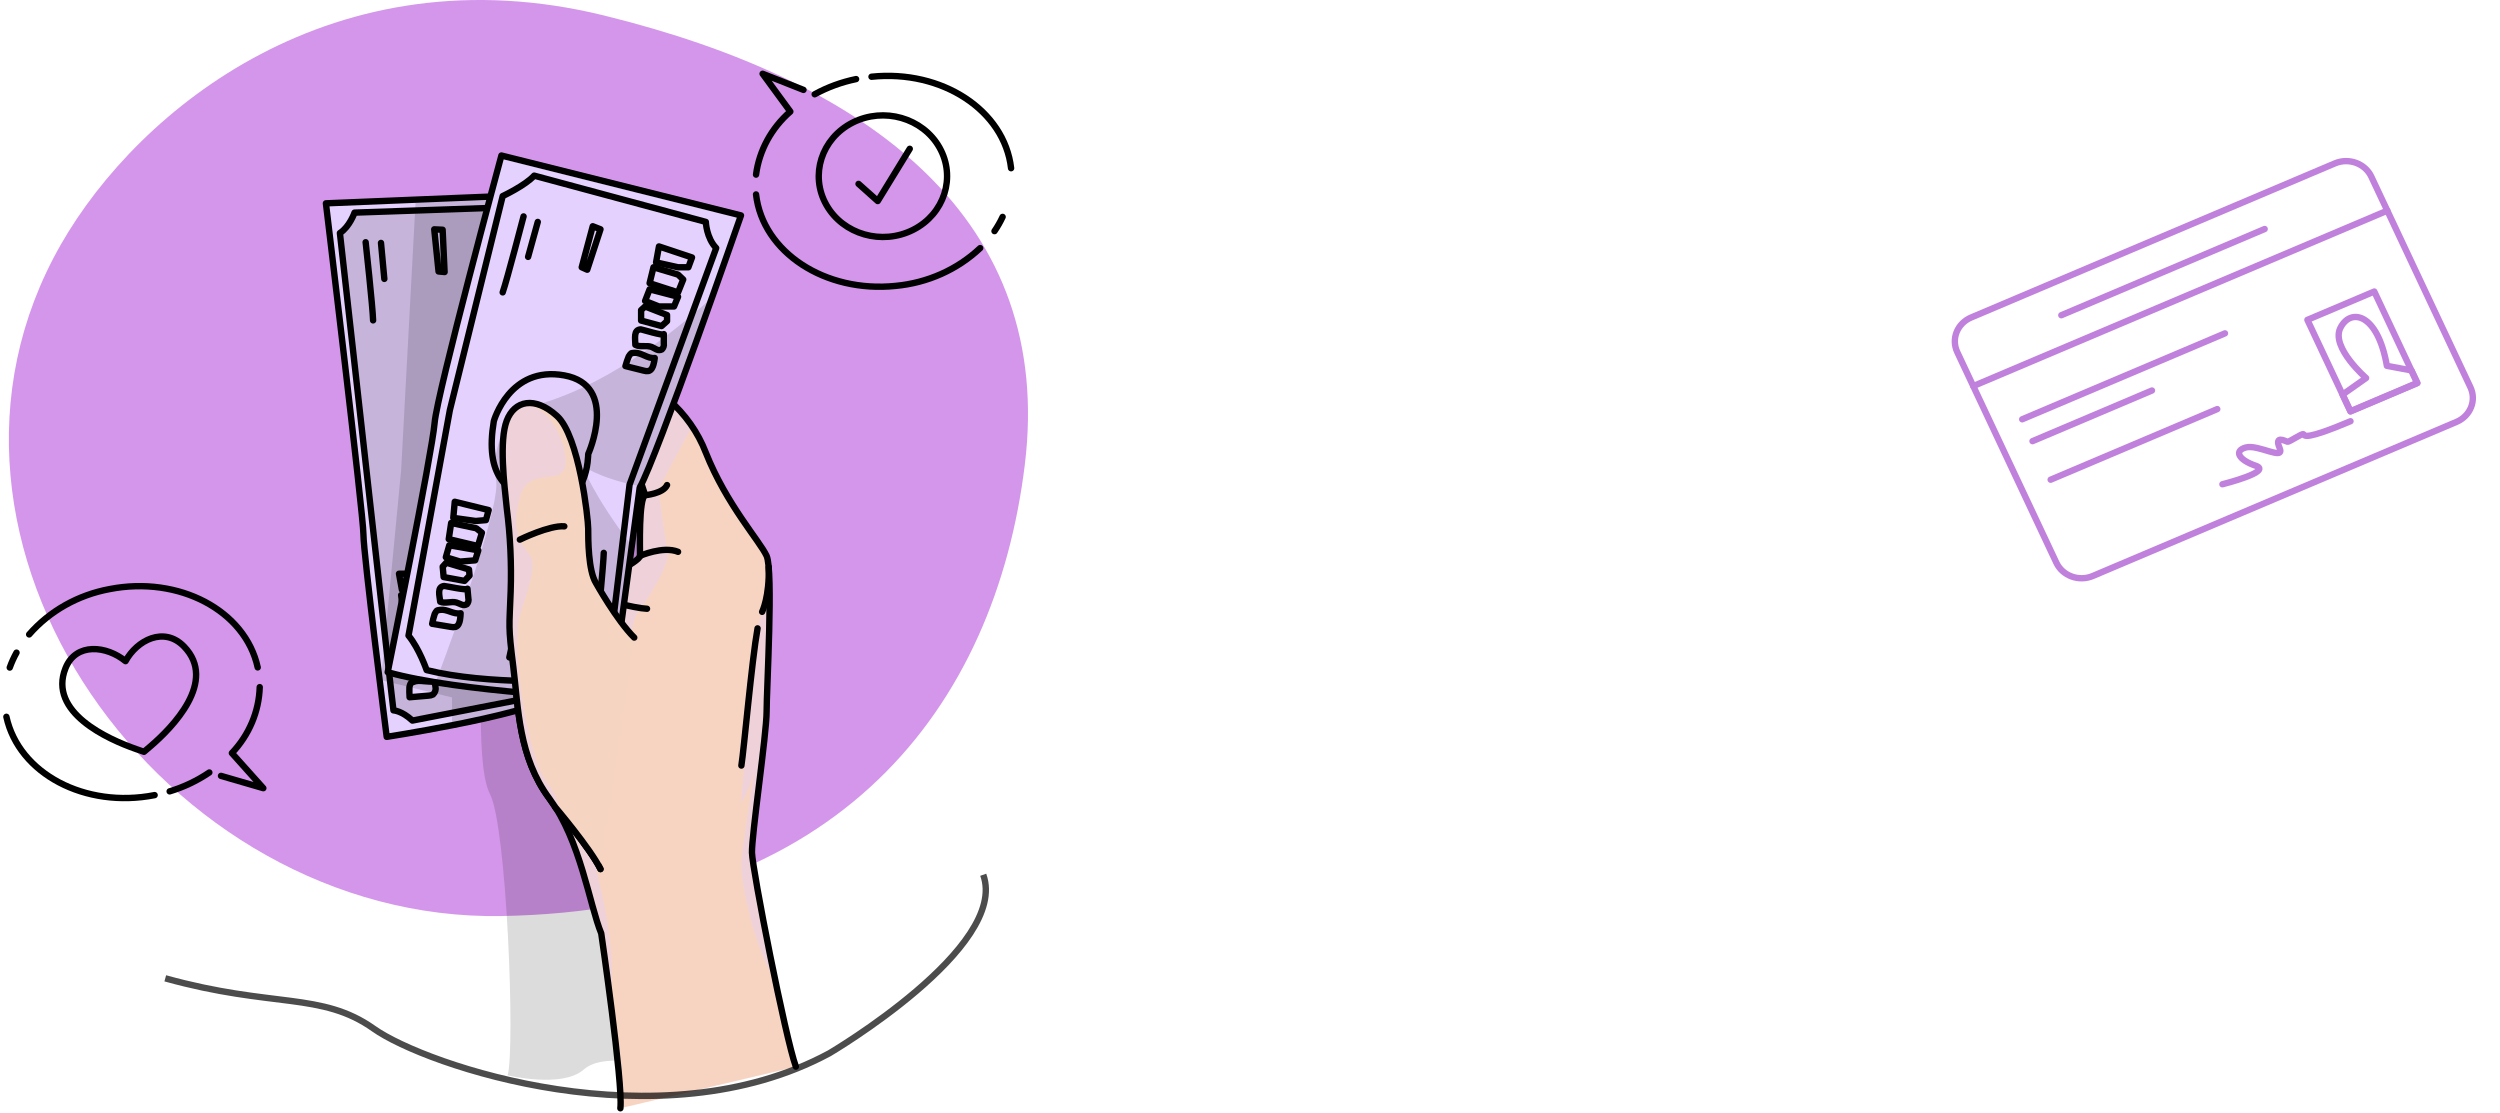 <svg width="391" height="174" viewBox="0 0 391 174" fill="none" xmlns="http://www.w3.org/2000/svg">
<path d="M9.563 38.163C21.75 16.902 52.407 -7.917 94.464 2.421C136.521 12.759 164.936 34.629 160.281 72.679C155.625 110.729 131.159 142.344 78.459 143.269C25.759 144.195 -17.161 84.784 9.563 38.163Z" fill="#D496EA"/>
<path d="M34.566 121.348L41.184 123.271L36.266 117.782C38.962 114.941 40.505 111.286 40.621 107.468" stroke="black" stroke-linecap="round" stroke-linejoin="round"/>
<path d="M26.536 123.768C28.754 123.098 30.847 122.101 32.739 120.815" stroke="black" stroke-linecap="round" stroke-linejoin="round"/>
<path d="M1 112.108C2.949 121.007 13.326 126.489 24.181 124.357" stroke="black" stroke-linecap="round" stroke-linejoin="round"/>
<path d="M2.583 102.074C2.166 102.824 1.812 103.605 1.525 104.407" stroke="black" stroke-linecap="round" stroke-linejoin="round"/>
<path d="M40.304 104.382C38.359 95.483 27.978 90.001 17.128 92.137C12.201 93.054 7.76 95.558 4.561 99.225" stroke="black" stroke-linecap="round" stroke-linejoin="round"/>
<path d="M28.789 101.121C25.664 97.895 21.406 100.131 19.634 103.405C16.708 101.001 11.875 100.412 10.243 104.511C7.486 111.415 16.915 115.626 21.279 117.149C21.774 117.325 22.18 117.473 22.518 117.581C22.793 117.361 23.114 117.08 23.503 116.744C26.954 113.791 34.058 106.562 28.789 101.121Z" stroke="black" stroke-linecap="round" stroke-linejoin="round"/>
<path d="M125.662 14.057L119.273 11.537L123.607 17.451C120.644 20.032 118.744 23.525 118.245 27.308" stroke="black" stroke-linecap="round" stroke-linejoin="round"/>
<path d="M133.891 12.37C131.616 12.838 129.432 13.638 127.417 14.743" stroke="black" stroke-linecap="round" stroke-linejoin="round"/>
<path d="M158.133 26.306C157.097 17.263 147.324 10.851 136.305 12.002" stroke="black" stroke-linecap="round" stroke-linejoin="round"/>
<path d="M155.541 36.148C156.024 35.439 156.448 34.695 156.809 33.924" stroke="black" stroke-linecap="round" stroke-linejoin="round"/>
<path d="M118.245 30.41C119.281 39.446 129.053 45.849 140.073 44.715C145.069 44.249 149.742 42.161 153.299 38.804" stroke="black" stroke-linecap="round" stroke-linejoin="round"/>
<path d="M142.823 35.939C147.709 33.461 149.549 27.698 146.934 23.069C144.318 18.439 138.238 16.695 133.352 19.173C128.466 21.651 126.625 27.413 129.241 32.043C131.856 36.673 137.937 38.417 142.823 35.939Z" stroke="black" stroke-linecap="round" stroke-linejoin="round"/>
<path d="M134.276 28.759L137.278 31.444L142.285 23.273" stroke="black" stroke-linecap="round" stroke-linejoin="round"/>
<path opacity="0.2" d="M75.819 98.276C75.819 98.276 74 119.138 76.632 124.199C79.263 129.259 80.582 163.836 79.401 168.185C79.401 168.185 87.875 170.209 91.227 167.332C94.579 164.456 99.736 167.226 108.23 164.427C116.723 161.628 110.596 99.501 110.596 99.501L110.856 76.9L96.849 65.075L75.819 98.276Z" fill="black" fill-opacity="0.7"/>
<path d="M87.114 108.31C87.061 108.459 86.976 108.596 86.864 108.712C85.055 110.334 77.333 112.136 70.7 113.433C65.206 114.513 60.479 115.245 60.479 115.245C60.479 115.245 56.84 86.591 56.84 83.579C56.84 80.566 50.973 31.801 50.973 31.801L65.037 31.224L83.695 30.459C83.695 30.459 83.808 31.762 83.997 34.038C85.228 48.537 89.46 102.591 87.114 108.31Z" fill="#E5D1FE"/>
<path opacity="0.2" d="M87.114 108.31L70.699 111.492L64.5 112.697C62.819 111.133 61.536 111.104 61.536 111.104L61.025 106.722L60.223 99.55L53.16 36.45C54.693 35.447 55.45 33.254 55.45 33.254L64.904 32.929L81.283 32.362L83.986 34.019C85.228 48.537 89.46 102.591 87.114 108.31Z" fill="black" fill-opacity="0.7"/>
<path d="M87.114 108.31L70.699 111.492L64.5 112.697C62.819 111.133 61.536 111.104 61.536 111.104L61.025 106.722L60.223 99.55L53.16 36.45C54.693 35.447 55.45 33.254 55.45 33.254L64.904 32.929L81.283 32.362L83.986 34.019C85.228 48.537 89.46 102.591 87.114 108.31Z" stroke="black" stroke-linecap="round" stroke-linejoin="round"/>
<path d="M62.405 89.734L67.884 89.724L67.889 91.347L66.366 91.86L62.855 92.224L62.405 89.734Z" fill="#E5D1FE" stroke="black" stroke-linecap="round" stroke-linejoin="round"/>
<path d="M62.741 93.075L66.768 92.945L67.801 93.409L67.75 95.564L63.048 95.613L62.741 93.075Z" fill="#E5D1FE" stroke="black" stroke-linecap="round" stroke-linejoin="round"/>
<path d="M63.386 96.518L67.985 96.203L67.934 97.836L65.711 98.582L63.36 98.456L63.386 96.518Z" fill="#E5D1FE" stroke="black" stroke-linecap="round" stroke-linejoin="round"/>
<path d="M63.662 99.269L67.378 99.448L67.715 100.349L67.173 101.342L63.851 101.546L63.279 100.01L63.662 99.269Z" fill="#E5D1FE" stroke="black" stroke-linecap="round" stroke-linejoin="round"/>
<path d="M67.945 102.422L68.456 103.831C68.537 103.98 68.58 104.146 68.58 104.315C68.58 104.483 68.537 104.65 68.456 104.799C68.361 104.902 68.239 104.98 68.103 105.026C67.967 105.072 67.821 105.084 67.679 105.061C67.393 105.037 67.112 104.945 66.825 104.93C65.962 104.896 65.169 105.569 64.321 105.414C63.989 104.543 63.151 103.264 64.285 102.872C64.495 102.809 68.067 102.741 67.945 102.422Z" fill="#E5D1FE" stroke="black" stroke-linecap="round" stroke-linejoin="round"/>
<path d="M67.93 106.387C68.011 106.723 68.069 107.062 68.104 107.404C68.156 107.621 68.148 107.846 68.082 108.059C68.016 108.272 67.893 108.465 67.725 108.62C67.507 108.733 67.264 108.795 67.015 108.799L64.061 109.051C64.018 108.522 64.01 107.992 64.036 107.463C64.21 106.833 64.087 106.886 64.715 106.63C65.712 106.228 66.908 106.867 67.93 106.387Z" fill="#E5D1FE" stroke="black" stroke-linecap="round" stroke-linejoin="round"/>
<path d="M57.187 37.883C57.187 37.883 58.301 48.087 58.352 50.106" stroke="black" stroke-linecap="round" stroke-linejoin="round"/>
<path d="M59.588 37.995L60.11 43.617" stroke="black" stroke-linecap="round" stroke-linejoin="round"/>
<path d="M67.914 35.868L68.589 42.459L69.534 42.547L69.228 35.931L67.914 35.868Z" fill="#E5D1FE" stroke="black" stroke-linecap="round" stroke-linejoin="round"/>
<path opacity="0.2" d="M87.113 108.31C87.06 108.459 86.975 108.596 86.863 108.712C85.054 110.334 77.332 112.136 70.698 113.433V109.075L61.045 106.731L59.588 106.378L60.242 99.559L62.741 73.506L64.924 32.949L65.016 31.224L83.694 30.459C83.694 30.459 83.807 31.762 83.996 34.038C85.227 48.537 89.459 102.591 87.113 108.31Z" fill="black" fill-opacity="0.7"/>
<path d="M87.114 108.31C87.061 108.459 86.976 108.596 86.864 108.712C85.055 110.334 77.333 112.136 70.7 113.433C65.206 114.513 60.479 115.245 60.479 115.245C60.479 115.245 56.84 86.591 56.84 83.579C56.84 80.566 50.973 31.801 50.973 31.801L65.037 31.224L83.695 30.459C83.695 30.459 83.808 31.762 83.997 34.038C85.228 48.537 89.46 102.591 87.114 108.31Z" stroke="black" stroke-linecap="round" stroke-linejoin="round"/>
<path d="M97.013 173.332C97.13 172.31 95.433 157.652 95.403 156.058C95.321 151.7 94.018 145.981 94.018 145.981C92.198 141.574 90.783 131.419 85.928 124.906C81.073 118.392 81.078 110.731 80.271 104.227C79.463 97.724 79.663 98.285 79.867 92.513C80.014 88.177 79.811 83.837 79.259 79.53C78.855 75.695 78.048 68.949 79.259 65.806C80.47 62.663 83.638 61.932 87.109 65.079C90.579 68.227 91.994 81.133 91.994 82.726C91.994 84.319 91.994 89.298 93.21 91.215C93.21 91.215 100.084 87.883 100.084 86.963C100.084 86.043 99.879 77.912 100.891 77.477L96.849 65.079L104.515 62.498C105.958 63.725 107.204 65.144 108.215 66.711C109.08 68.009 109.804 69.387 110.376 70.823C113.611 78.954 118.809 84.624 119.882 86.963C120.955 89.302 119.882 107.879 119.882 111.332C119.882 114.784 117.531 130.702 117.592 133.38C117.638 135.317 119.018 142.523 120.393 148.049C120.904 150.179 124.006 165.618 124.481 166.843L97.013 173.332Z" fill="#F7D4C2"/>
<path opacity="0.7" d="M153.778 136.81C157.858 148.18 129.715 164.73 129.715 164.73C103.125 179.091 66.591 166.658 58.448 160.885C50.304 155.111 42.679 157.682 25.848 153.009" stroke="black"/>
<path opacity="0.4" d="M103.063 76.658C103.012 77.699 104.326 86 104.326 86C105.235 88.067 100.268 95.118 100.268 95.118C99.195 95.69 98.735 99.235 98.735 99.235C95.372 98.528 87.671 91.191 87.671 91.191C87.671 91.191 86.761 94.198 85.739 101.642C84.717 109.085 91.197 126.765 93.957 138.974C96.716 151.182 95.403 156.044 95.403 156.044C95.321 151.686 94.018 145.966 94.018 145.966C92.198 141.56 90.783 131.405 85.928 124.891C81.073 118.378 81.078 110.731 80.271 104.227C79.463 97.724 79.663 98.285 79.867 92.513C80.014 88.177 79.811 83.837 79.259 79.53C78.855 75.695 78.048 68.949 79.259 65.806C80.47 62.663 83.638 61.932 87.109 65.079C90.579 68.227 91.994 81.133 91.994 82.726C91.994 84.319 91.994 89.298 93.21 91.215C93.21 91.215 100.084 87.883 100.084 86.963C100.084 86.043 99.879 77.912 100.891 77.477L96.849 65.079L104.515 62.498C105.958 63.725 107.204 65.144 108.215 66.711C105.736 71.409 103.114 76.009 103.063 76.658Z" fill="#E5D1FE"/>
<path opacity="0.4" d="M115.952 134.664C116.29 131.758 117.296 124.852 117.935 120.542C117.153 123.908 115.891 125.613 115.891 125.613C115.891 125.613 118.068 100.915 118.283 99.409C118.497 97.903 120.695 91.133 119.887 86.939C120.961 89.273 119.887 107.855 119.887 111.307C119.887 114.76 117.537 130.678 117.598 133.356C117.644 135.293 119.836 147.637 121.211 153.163C118.257 149.095 115.615 137.584 115.952 134.664Z" fill="#E5D1FE"/>
<path d="M124.471 166.819C122.856 162.412 117.669 136.02 117.608 133.356C117.546 130.693 119.897 114.756 119.897 111.308C119.897 107.86 120.97 89.274 119.897 86.939C118.824 84.605 113.627 78.93 110.392 70.799C109.169 67.62 107.159 64.765 104.53 62.474L96.865 65.055L100.907 77.453C99.885 77.888 100.099 86.019 100.099 86.939C100.099 87.86 93.226 91.191 93.226 91.191C92.01 89.254 92.01 84.295 92.01 82.702C92.01 81.109 90.594 68.198 87.124 65.055C83.654 61.913 80.48 62.634 79.274 65.782C78.068 68.93 78.871 75.671 79.274 79.506C79.827 83.817 80.031 88.163 79.882 92.504C79.678 98.276 79.474 97.705 80.286 104.218C81.099 110.731 81.094 118.393 85.943 124.906C90.793 131.419 92.214 141.574 94.033 145.981C94.033 145.981 97.468 169.502 97.028 173.333" stroke="black" stroke-linecap="round" stroke-linejoin="round"/>
<path d="M93.21 91.191C93.21 91.191 94.421 96.552 97.15 99.235" stroke="black" stroke-linecap="round" stroke-linejoin="round"/>
<path d="M93.945 93.637C93.945 93.637 99.056 95.119 101.192 95.211" stroke="black" stroke-linecap="round" stroke-linejoin="round"/>
<path d="M100.084 86.94C100.084 86.94 103.722 85.346 106.048 86.305" stroke="black" stroke-linecap="round" stroke-linejoin="round"/>
<path d="M100.892 77.454C100.892 77.454 103.723 77.206 104.326 75.865" stroke="black" stroke-linecap="round" stroke-linejoin="round"/>
<path d="M86.863 126.272C86.863 126.272 92.301 132.669 93.915 135.923" stroke="black" stroke-linecap="round" stroke-linejoin="round"/>
<path d="M118.482 98.276C117.572 103.356 116.356 117.245 115.952 119.734" stroke="black" stroke-linecap="round" stroke-linejoin="round"/>
<path d="M120.22 88.697C120.373 93.298 119.197 95.69 119.197 95.69" stroke="black" stroke-linecap="round" stroke-linejoin="round"/>
<path d="M78.421 24.324L115.891 33.69C115.891 33.69 102.722 71.564 100.049 76.261L95.582 109.279C95.582 109.279 71.645 108.281 60.637 105.129C60.637 105.129 67.597 70.746 67.971 66.16C68.344 61.574 78.421 24.324 78.421 24.324Z" fill="#E5D1FE"/>
<path d="M70.361 64.126L78.62 30.668C78.62 30.668 82.171 28.997 83.546 27.471L110.391 34.706C110.391 34.706 110.473 37.2 112.011 38.798L98.464 75.791L95.178 103.061C95.178 103.061 90.808 103.39 90.389 106.45C90.389 106.45 76.223 107.177 66.723 104.804C66.723 104.804 65.603 101.496 63.891 99.404L70.361 64.126Z" stroke="black" stroke-linecap="round" stroke-linejoin="round"/>
<path d="M77.234 65.864C77.234 65.864 79.672 57.147 88.257 58.712C96.843 60.276 91.993 71.017 91.993 71.017C91.993 71.017 92.044 79.685 85.079 78.489C79.038 77.453 75.819 74.31 77.234 65.864Z" fill="#E5D1FE" stroke="black" stroke-linecap="round" stroke-linejoin="round"/>
<path d="M81.885 33.849C81.885 33.849 79.289 43.81 78.62 45.728" stroke="black" stroke-linecap="round" stroke-linejoin="round"/>
<path d="M84.108 34.711L82.595 40.174" stroke="black" stroke-linecap="round" stroke-linejoin="round"/>
<path d="M103.063 38.542L108.23 40.266L107.662 41.801H106.047L102.608 41.036L103.063 38.542Z" fill="#E5D1FE" stroke="black" stroke-linecap="round" stroke-linejoin="round"/>
<path d="M102.205 41.801L106.048 42.948L106.855 43.714L106.048 45.728L101.597 44.29L102.205 41.801Z" fill="#E5D1FE" stroke="black" stroke-linecap="round" stroke-linejoin="round"/>
<path d="M101.597 45.248L106.048 46.411L105.419 47.931H103.064L100.892 47.069L101.597 45.248Z" fill="#E5D1FE" stroke="black" stroke-linecap="round" stroke-linejoin="round"/>
<path d="M100.892 47.932L104.326 49.273V50.227L103.467 50.997L100.268 50.135V48.503L100.892 47.932Z" fill="#E5D1FE" stroke="black" stroke-linecap="round" stroke-linejoin="round"/>
<path d="M103.819 52.256V53.748C103.845 53.912 103.831 54.08 103.777 54.238C103.723 54.396 103.63 54.54 103.507 54.658C103.38 54.724 103.238 54.758 103.093 54.758C102.949 54.758 102.806 54.724 102.679 54.658C102.419 54.542 102.168 54.368 101.923 54.266C101.121 53.961 100.134 54.343 99.368 53.937C99.368 53.012 99.025 51.544 100.231 51.515C100.431 51.53 103.819 52.595 103.819 52.256Z" fill="#E5D1FE" stroke="black" stroke-linecap="round" stroke-linejoin="round"/>
<path d="M102.403 55.99C102.364 56.331 102.299 56.669 102.209 57.002C102.096 57.433 101.877 57.912 101.422 58.029C101.177 58.067 100.926 58.047 100.691 57.971L97.819 57.254C97.958 56.744 98.128 56.243 98.33 55.752C98.718 55.215 98.585 55.225 99.265 55.181C100.369 55.138 101.268 56.121 102.403 55.99Z" fill="#E5D1FE" stroke="black" stroke-linecap="round" stroke-linejoin="round"/>
<path d="M92.704 35.384L90.982 41.801L91.841 42.184L93.915 35.859L92.704 35.384Z" fill="#E5D1FE" stroke="black" stroke-linecap="round" stroke-linejoin="round"/>
<path d="M71.123 78.474L76.427 79.777L75.998 81.346L74.388 81.482L70.893 80.993L71.123 78.474Z" fill="#E5D1FE" stroke="black" stroke-linecap="round" stroke-linejoin="round"/>
<path d="M70.56 81.791L74.49 82.624L75.369 83.322L74.746 85.394L70.182 84.319L70.56 81.791Z" fill="#E5D1FE" stroke="black" stroke-linecap="round" stroke-linejoin="round"/>
<path d="M70.269 85.278L74.807 86.073L74.317 87.637L71.971 87.831L69.728 87.148L70.269 85.278Z" fill="#E5D1FE" stroke="black" stroke-linecap="round" stroke-linejoin="round"/>
<path d="M69.804 88.005L73.351 89.065L73.438 90.019L72.651 90.852L69.385 90.252L69.237 88.629L69.804 88.005Z" fill="#E5D1FE" stroke="black" stroke-linecap="round" stroke-linejoin="round"/>
<path d="M73.111 92.077L73.249 93.564C73.291 93.726 73.292 93.895 73.252 94.057C73.212 94.22 73.132 94.371 73.019 94.498C72.898 94.574 72.76 94.619 72.616 94.63C72.472 94.641 72.328 94.618 72.196 94.561C71.925 94.469 71.685 94.314 71.404 94.237C70.581 93.995 69.63 94.455 68.849 94.111C68.757 93.191 68.291 91.757 69.487 91.646C69.671 91.636 73.141 92.416 73.111 92.077Z" fill="#E5D1FE" stroke="black" stroke-linecap="round" stroke-linejoin="round"/>
<path d="M72.042 95.912C72.034 96.265 72 96.616 71.94 96.963C71.863 97.399 71.689 97.898 71.25 98.048C71.008 98.106 70.755 98.106 70.514 98.048L67.591 97.564C67.689 97.043 67.82 96.529 67.984 96.024C68.321 95.457 68.189 95.477 68.863 95.38C69.936 95.23 70.918 96.135 72.042 95.912Z" fill="#E5D1FE" stroke="black" stroke-linecap="round" stroke-linejoin="round"/>
<path d="M93.21 100.615C93.21 100.615 94.427 87.762 94.427 86.469" stroke="black" stroke-linecap="round" stroke-linejoin="round"/>
<path d="M90.783 100.038C90.783 100.038 91.294 93.356 91.386 92.193" stroke="black" stroke-linecap="round" stroke-linejoin="round"/>
<path d="M81.302 95.21L79.662 102.818H81.302L82.493 95.21H81.302Z" fill="#E5D1FE" stroke="black" stroke-linecap="round" stroke-linejoin="round"/>
<path opacity="0.2" d="M100.136 76.072C96.589 75.37 93.425 74.338 91.085 72.852C91.085 72.852 92.782 77.472 98.797 85.346L95.562 109.278C95.562 109.278 79.939 108.629 68.134 106.716C71.762 97.031 78.355 78.677 77.573 75.041C76.515 70.048 80.251 64.154 80.251 64.154C92.061 62.14 103.514 53.68 111.373 46.527C107.372 57.738 101.909 72.75 100.136 76.072Z" fill="black" fill-opacity="0.7"/>
<path d="M78.421 24.324L115.891 33.69C115.891 33.69 102.722 71.564 100.049 76.261L95.582 109.279C95.582 109.279 71.645 108.281 60.637 105.129C60.637 105.129 67.597 70.746 67.971 66.16C68.344 61.574 78.421 24.324 78.421 24.324Z" stroke="black" stroke-linecap="round" stroke-linejoin="round"/>
<path d="M99.195 99.719L93.916 135.923C92.74 133.555 89.536 129.516 87.88 127.497C87.267 126.741 86.858 126.271 86.858 126.271L85.923 124.906C81.073 118.392 81.073 110.731 80.266 104.218C79.458 97.705 79.657 98.276 79.862 92.504C80.01 88.171 79.809 83.834 79.259 79.53C78.855 75.695 78.048 68.949 79.259 65.806C79.852 64.266 80.92 63.307 82.259 63.104C83.598 62.9 85.325 63.481 87.109 65.08C90.579 68.222 91.994 81.133 91.994 82.726C91.994 84.319 91.994 89.298 93.21 91.215C93.21 91.191 96.471 97.036 99.195 99.719Z" fill="#F6D4C2"/>
<path opacity="0.4" d="M85.524 122.325C86.628 123.661 87.379 125.589 87.88 127.497C87.267 126.741 86.858 126.272 86.858 126.272L85.923 124.906C81.073 118.393 81.073 110.732 80.266 104.218C79.458 97.705 79.657 98.276 79.862 92.504C80.01 88.171 79.809 83.834 79.259 79.53C78.855 75.695 78.048 68.949 79.259 65.806C79.852 64.266 80.92 63.307 82.259 63.104C84.814 63.792 87.369 66.257 88.258 70.475C89.791 77.555 82.877 71.835 81.277 77.835C79.678 83.835 82.003 85.453 82.959 86.964C83.914 88.475 82.693 91.806 81.277 96.281C79.862 100.756 82.494 118.649 85.524 122.325Z" fill="#E5D1FE"/>
<path d="M99.194 99.719C96.465 97.036 93.21 91.191 93.21 91.191C91.994 89.254 91.994 84.295 91.994 82.702C91.994 81.109 90.578 68.198 87.108 65.055C83.638 61.912 80.465 62.634 79.258 65.782C78.052 68.93 78.855 75.67 79.258 79.506C79.811 83.817 80.015 88.163 79.867 92.504C79.662 98.276 79.458 97.705 80.27 104.218C81.083 110.731 81.078 118.392 85.928 124.906L86.863 126.271C86.863 126.271 92.3 132.669 93.915 135.923" stroke="black" stroke-linecap="round" stroke-linejoin="round"/>
<path d="M81.303 84.398C81.303 84.398 85.938 82.126 88.258 82.319" stroke="black" stroke-linecap="round" stroke-linejoin="round"/>
<path d="M365.178 25.553L308.288 49.656C306.114 50.577 305.141 52.998 306.113 55.064L321.615 88.011C322.588 90.077 325.137 91.005 327.311 90.085L384.201 65.982C386.375 65.061 387.348 62.64 386.376 60.574L370.874 27.628C369.901 25.561 367.352 24.633 365.178 25.553Z" stroke="#C081DD" stroke-linecap="round" stroke-linejoin="round"/>
<path d="M308.618 60.382L373.377 32.944" stroke="#C081DD" stroke-linecap="round" stroke-linejoin="round"/>
<path d="M371.338 45.595L360.877 50.027L367.616 64.35L378.077 59.917L371.338 45.595Z" stroke="#C081DD" stroke-linecap="round" stroke-linejoin="round"/>
<path d="M366.015 51.329C367.571 48.121 371.863 48.882 373.308 57.216L377.146 57.935L378.062 59.887L367.609 64.321L366.376 61.712L370.058 59.123C370.058 59.123 364.553 54.354 366.015 51.329Z" stroke="#C081DD" stroke-linecap="round" stroke-linejoin="round"/>
<path d="M347.586 75.738C347.586 75.738 355.498 73.757 352.805 72.845C350.112 71.933 349.337 70.505 351.253 69.982C353.168 69.459 357.402 72.133 356.529 70.058C355.656 67.983 357.449 69.016 357.755 69.086C358.06 69.157 360.09 67.697 360.273 67.921C360.455 68.145 360.503 68.89 367.617 65.881" stroke="#C081DD" stroke-linecap="round" stroke-linejoin="round"/>
<path d="M316.273 65.576L347.985 52.138" stroke="#C081DD" stroke-linecap="round" stroke-linejoin="round"/>
<path d="M317.887 68.994L336.566 61.077" stroke="#C081DD" stroke-linecap="round" stroke-linejoin="round"/>
<path d="M320.724 75.023L346.78 63.983" stroke="#C081DD" stroke-linecap="round" stroke-linejoin="round"/>
<path d="M322.392 49.3L354.191 35.82" stroke="#C081DD" stroke-linecap="round" stroke-linejoin="round"/>
</svg>
